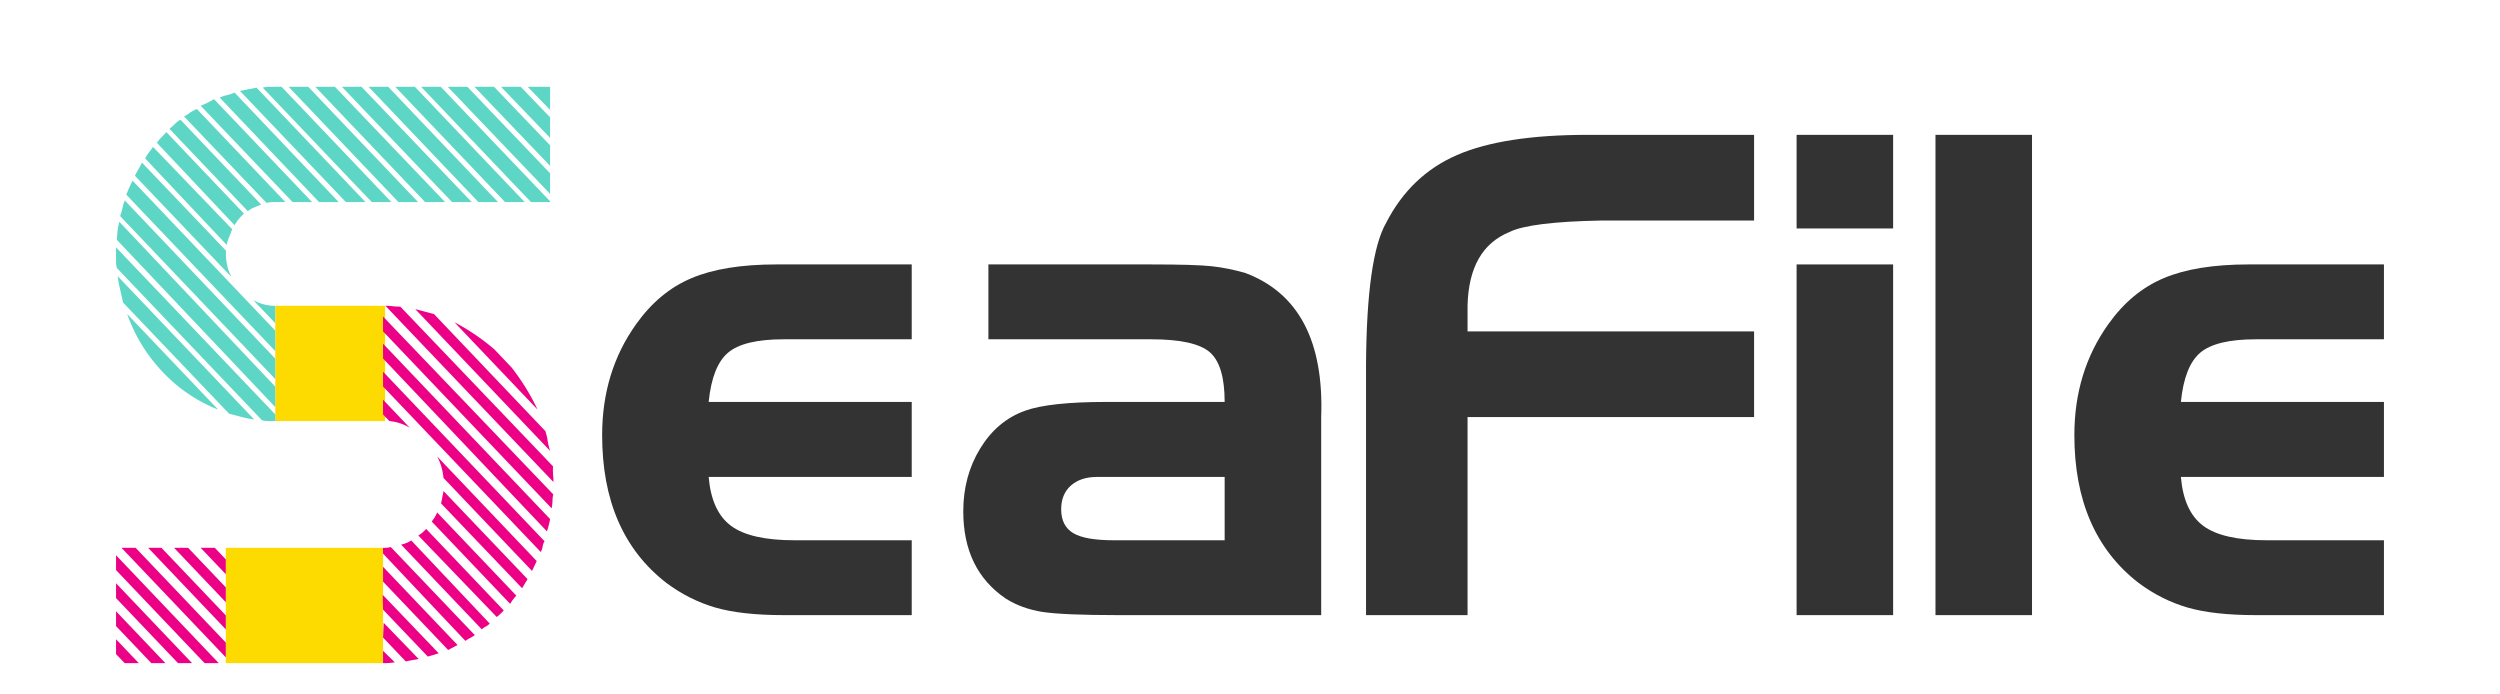 <?xml version="1.0" standalone="no"?>
<!DOCTYPE svg PUBLIC "-//W3C//DTD SVG 1.1//EN" "http://www.w3.org/Graphics/SVG/1.1/DTD/svg11.dtd">
<svg style="margin: auto;" color-interpolation-filters="sRGB" preserveAspectRatio="xMidYMid meet" viewBox="0 0 180 50" height="100%" width="100%" xmlns:xlink="http://www.w3.org/1999/xlink" xmlns="http://www.w3.org/2000/svg" version="1.0" data-v-2cb57da0=""><rect data-v-2cb57da0="" x="0" y="0" width="100%" height="100%" fill="#feffff" fill-opacity="0" class="background"></rect> <rect data-v-2cb57da0="" x="0" y="0" width="100%" height="100%" fill="url(#watermark)" fill-opacity="1" class="watermarklayer"></rect> <g data-v-2cb57da0="" fill="#333" class="iconlinesvg-g iconlinesvg" transform="translate(8.355,6.252)"><g class="tp-name" opacity="1" transform="matrix(1,0,0,1,0,0)"><g transform="translate(0, 0)"><g><g class="imagesvg"><g><rect fill="#333" fill-opacity="0" stroke-width="2" x="0" y="0" width="31.493" height="41.495" class="image-rect"></rect> <svg x="0" y="0" width="31.493" height="41.495" filtersec="colorsb1557471084" class="image-svg-svg primary" style="overflow: visible;"><svg xmlns="http://www.w3.org/2000/svg" viewBox="0 0 62.48 82.323"><path fill="#fdda00" d="M15.68 65.85h22.46v16.47H15.68zM22.75 31.28h15.68v16.46H22.75z"></path><path d="M43.59 0l15.68 16.46H62v-.11L46.39 0zm3.8 0L62 15.29v-2.94L50.19 0zm3.81 0L62 11.29V8.35L54 0zM55 0l7 7.29V4.35L57.81 0zm3.81 0L62 3.29V0zM39.89 0l15.68 16.46h2.8L42.69 0zm-3.81 0l15.68 16.46h2.8L38.88 0zm-3.81 0L48 16.46h2.8L35.07 0zm-3.8 0l15.68 16.46H47L31.27 0zm-3.81 0l15.68 16.46h2.8L27.46 0zm-1.91 0h-.89a3.48 3.48 0 0 0-.9.12l15.57 16.34h2.8L23.65 0zm-2.68.12l-1.18.23-1.18.24 15.12 15.87h2.8zm-3.14.7a6.64 6.64 0 0 1-1.06.36 5.78 5.78 0 0 0-1.07.35L29 16.46h2.8zM14 1.76a12.41 12.41 0 0 1-1.91.94l13.13 13.76H28zm7.5 14.82a5 5 0 0 1 1.23-.12h1.46L11.55 3.17a5.27 5.27 0 0 0-1 .53 5.18 5.18 0 0 1-.84.53zm1.23 18.23L2.37 13.41a16.2 16.2 0 0 0-.9 2l21.28 22.34zm0 4L1.25 16.23a7.84 7.84 0 0 0-.34 1.12 6.85 6.85 0 0 1-.33 1.11l22.17 23.29zm0 4L.47 19.28a11 11 0 0 0-.34 2.59l22.62 23.88zM0 23.87v1.06a4.31 4.31 0 0 0 .11.94l20.74 21.76a3.47 3.47 0 0 0 .9.11h1v-.94L0 22.93zm22.73 7.41a6.23 6.23 0 0 1-3.13-.82l3.13 3.29zm-3.9-13.52a3.53 3.53 0 0 1 .9-.53l1-.41L9.2 4.7a3.08 3.08 0 0 0-.78.59 8 8 0 0 1-.79.71zm-2.68 28.93l1.79.47a14.14 14.14 0 0 0 1.79.35L.24 27.05a17.68 17.68 0 0 0 .34 1.88L1 30.81zm.78-26.93a7 7 0 0 1 1.34-1.65L7.19 6.47l-.73.76a5.36 5.36 0 0 0-.62.77zm-1.12 2.82a5.82 5.82 0 0 1 .34-1.12c.15-.35.29-.72.44-1.12L5.28 8.58a7.32 7.32 0 0 1-.56.77 4.52 4.52 0 0 0-.56.88zm-.11.82l-12-12.58c-.15.31-.31.63-.5.94s-.35.63-.5.94l13.78 14.46a7.09 7.09 0 0 1-.78-3.29zM1.59 32.46a23.19 23.19 0 0 0 5.09 8.29 21.94 21.94 0 0 0 7.9 5.35z" fill="#5dd6c5"></path><path fill="#ec0186" d="M15.68 71.5v2.12l-7.39-7.77h2.01l5.38 5.65zM15.68 69.62l-3.59-3.77h2.02l1.57 1.65v2.12zM15.68 77.5L4.59 65.85h1.9l9.19 9.65v2zM2.8 65.85l12.88 13.53v2.12L.78 65.85H2.8zM0 78.91l3.25 3.41H1.23L0 81.03v-2.12zM0 74.91l7.05 7.41H5.04L0 77.03v-2.12zM0 66.91l14.67 15.41h-2.02L0 69.03v-2.12zM0 70.91l10.86 11.41H8.85L0 73.03v-2.12zM38.14 34.93l24.08 25.28a5.07 5.07 0 0 0 .12-1 5 5 0 0 1 .11-1l-24.31-25.4zM38.14 38.81L61.55 63.5a11.13 11.13 0 0 0 .45-1.76L38.14 36.69zM38.14 42.81l22.52 23.63a1.87 1.87 0 0 0 .27-.76 2.17 2.17 0 0 1 .28-.77L38.14 40.69zM38.14 44.69v2.11l.9.94a7.07 7.07 0 0 1 2.91.95zM38.14 66.68L49.9 79.14c.23-.15.45-.29.68-.41a7.12 7.12 0 0 0 .67-.41l-12-12.58a3.75 3.75 0 0 1-1.12.11zM38.14 70.68l9.3 9.76 1.34-.71-10.64-11.17v2.12zM38.14 74.68l6.39 6.7c.59-.16 1.12-.31 1.56-.47l-8-8.35zM38.14 78.67l3.25 3.41c.3-.07.58-.13.84-.17l1-.18-5-5.17zM38.14 82.32a8.62 8.62 0 0 0 1.68-.12l-1.68-1.64zM40.61 31.4a9.08 9.08 0 0 1-1.07-.06 8.91 8.91 0 0 0-1.06-.06l24 25.17a10 10 0 0 0-.06-1.12 9.93 9.93 0 0 1 0-1.12zM52.25 77.5a1.9 1.9 0 0 1 .57-.41 2.41 2.41 0 0 0 .56-.42L42.17 64.8a4.39 4.39 0 0 1-1.45.59zM45.42 32.46l-2.68-.71L62 52a10.32 10.32 0 0 1-.34-1.41 9 9 0 0 0-.33-1.41zM54.38 75.73a7.22 7.22 0 0 0 1-.94L44.3 63.15a5 5 0 0 1-1.12.94zM56.29 73.85c.15-.23.29-.45.45-.65a4.62 4.62 0 0 1 .44-.52L45.87 60.8a5.3 5.3 0 0 1-.78 1.29zM59.42 69.15l.67-1.41L45.87 52.8a8.11 8.11 0 0 1 .9 3.06zM46.43 59.51L58 71.62c.15-.24.28-.45.39-.65l.39-.65-12-12.58zM54.05 37.51a30.36 30.36 0 0 0-5.71-3.88L60.21 46.1a32 32 0 0 0-3.7-6z"></path></svg></svg> <!----></g></g></g></g><g transform="translate(35, 3.458)"><g data-gra="path-name" fill="#333" transform="scale(1)"><path d="M9.38-15.35L24.00-15.35L24.00-9.95L9.38-9.95Q9.59-7.47 10.99-6.43Q12.39-5.39 15.55-5.39L15.55-5.39L24.00-5.39L24.00 0L14.78 0Q11.77 0 9.88-0.54Q7.98-1.09 6.32-2.33L6.32-2.33Q1.71-5.91 1.71-12.96L1.71-12.96Q1.71-17.52 4.15-20.94L4.15-20.94Q5.81-23.28 8.14-24.26Q10.47-25.25 14.26-25.25L14.26-25.25L24.00-25.25L24.00-19.86L14.78-19.86Q11.92-19.86 10.78-18.90Q9.64-17.94 9.38-15.35L9.38-15.35Z" transform="translate(-1.711, 34.579)"></path></g></g><g transform="translate(61, 3.458)"><g data-gra="path-name" fill="#333" transform="scale(1)"><path d="M12.29-15.35L20.79-15.35Q20.79-17.99 19.73-18.92Q18.66-19.86 15.50-19.86L15.50-19.86L3.78-19.86L3.78-25.25L15.50-25.25Q18.66-25.25 19.86-25.12Q21.05-24.99 22.29-24.63L22.29-24.63Q28.05-22.45 27.74-14.21L27.74-14.21L27.74 0L13.12 0Q9.18 0 7.67-0.23Q6.17-0.47 5.03-1.19L5.03-1.19Q1.97-3.27 1.97-7.47L1.97-7.47Q1.97-10.01 3.19-12.00Q4.41-14.00 6.43-14.72L6.43-14.72Q8.19-15.35 12.29-15.35L12.29-15.35ZM20.79-5.39L20.79-9.95L12.81-9.95L11.61-9.95Q10.42-9.95 9.72-9.33Q9.02-8.71 9.02-7.62L9.02-7.62Q9.02-6.43 9.88-5.91Q10.73-5.39 12.81-5.39L12.81-5.39L20.79-5.39Z" transform="translate(-1.97, 34.579)"></path></g></g><g transform="translate(90, 3.458)"><g data-gra="path-name" fill="#333" transform="scale(1)"><path d="M10.42-20.43L31.05-20.43L31.05-14.26L10.42-14.26L10.42 0L3.11 0L3.11-18.04Q3.16-25.82 4.56-28.25L4.56-28.25Q6.32-31.68 9.67-33.13Q13.01-34.58 19.08-34.58L19.08-34.58L31.05-34.58L31.05-28.41L20.01-28.41Q14.88-28.31 13.43-27.58L13.43-27.58Q10.52-26.39 10.42-22.29L10.42-22.29L10.42-20.43Z" transform="translate(-3.111, 34.579)"></path></g></g><g transform="translate(121, 3.458)"><g data-gra="path-name" fill="#333" transform="scale(1)"><path d="M3.37 0L3.37-25.25L10.32-25.25L10.32 0L3.37 0ZM10.32-27.84L3.37-27.84L3.37-34.58L10.32-34.58L10.32-27.84Z" transform="translate(-3.37, 34.579)"></path></g></g><g transform="translate(131, 3.458)"><g data-gra="path-name" fill="#333" transform="scale(1)"><path d="M10.32-34.58L10.32 0L3.37 0L3.37-34.58L10.32-34.58Z" transform="translate(-3.37, 34.579)"></path></g></g><g transform="translate(141, 3.458)"><g data-gra="path-name" fill="#333" transform="scale(1)"><path d="M9.38-15.35L24.00-15.35L24.00-9.95L9.38-9.95Q9.59-7.47 10.99-6.43Q12.39-5.39 15.55-5.39L15.55-5.39L24.00-5.39L24.00 0L14.78 0Q11.77 0 9.88-0.54Q7.98-1.09 6.32-2.33L6.32-2.33Q1.71-5.91 1.71-12.96L1.71-12.96Q1.71-17.52 4.15-20.94L4.15-20.94Q5.81-23.28 8.14-24.26Q10.47-25.25 14.26-25.25L14.26-25.25L24.00-25.25L24.00-19.86L14.78-19.86Q11.92-19.86 10.78-18.90Q9.64-17.94 9.38-15.35L9.38-15.35Z" transform="translate(-1.711, 34.579)"></path></g></g></g> <!----></g><defs v-gra="od"></defs></svg>